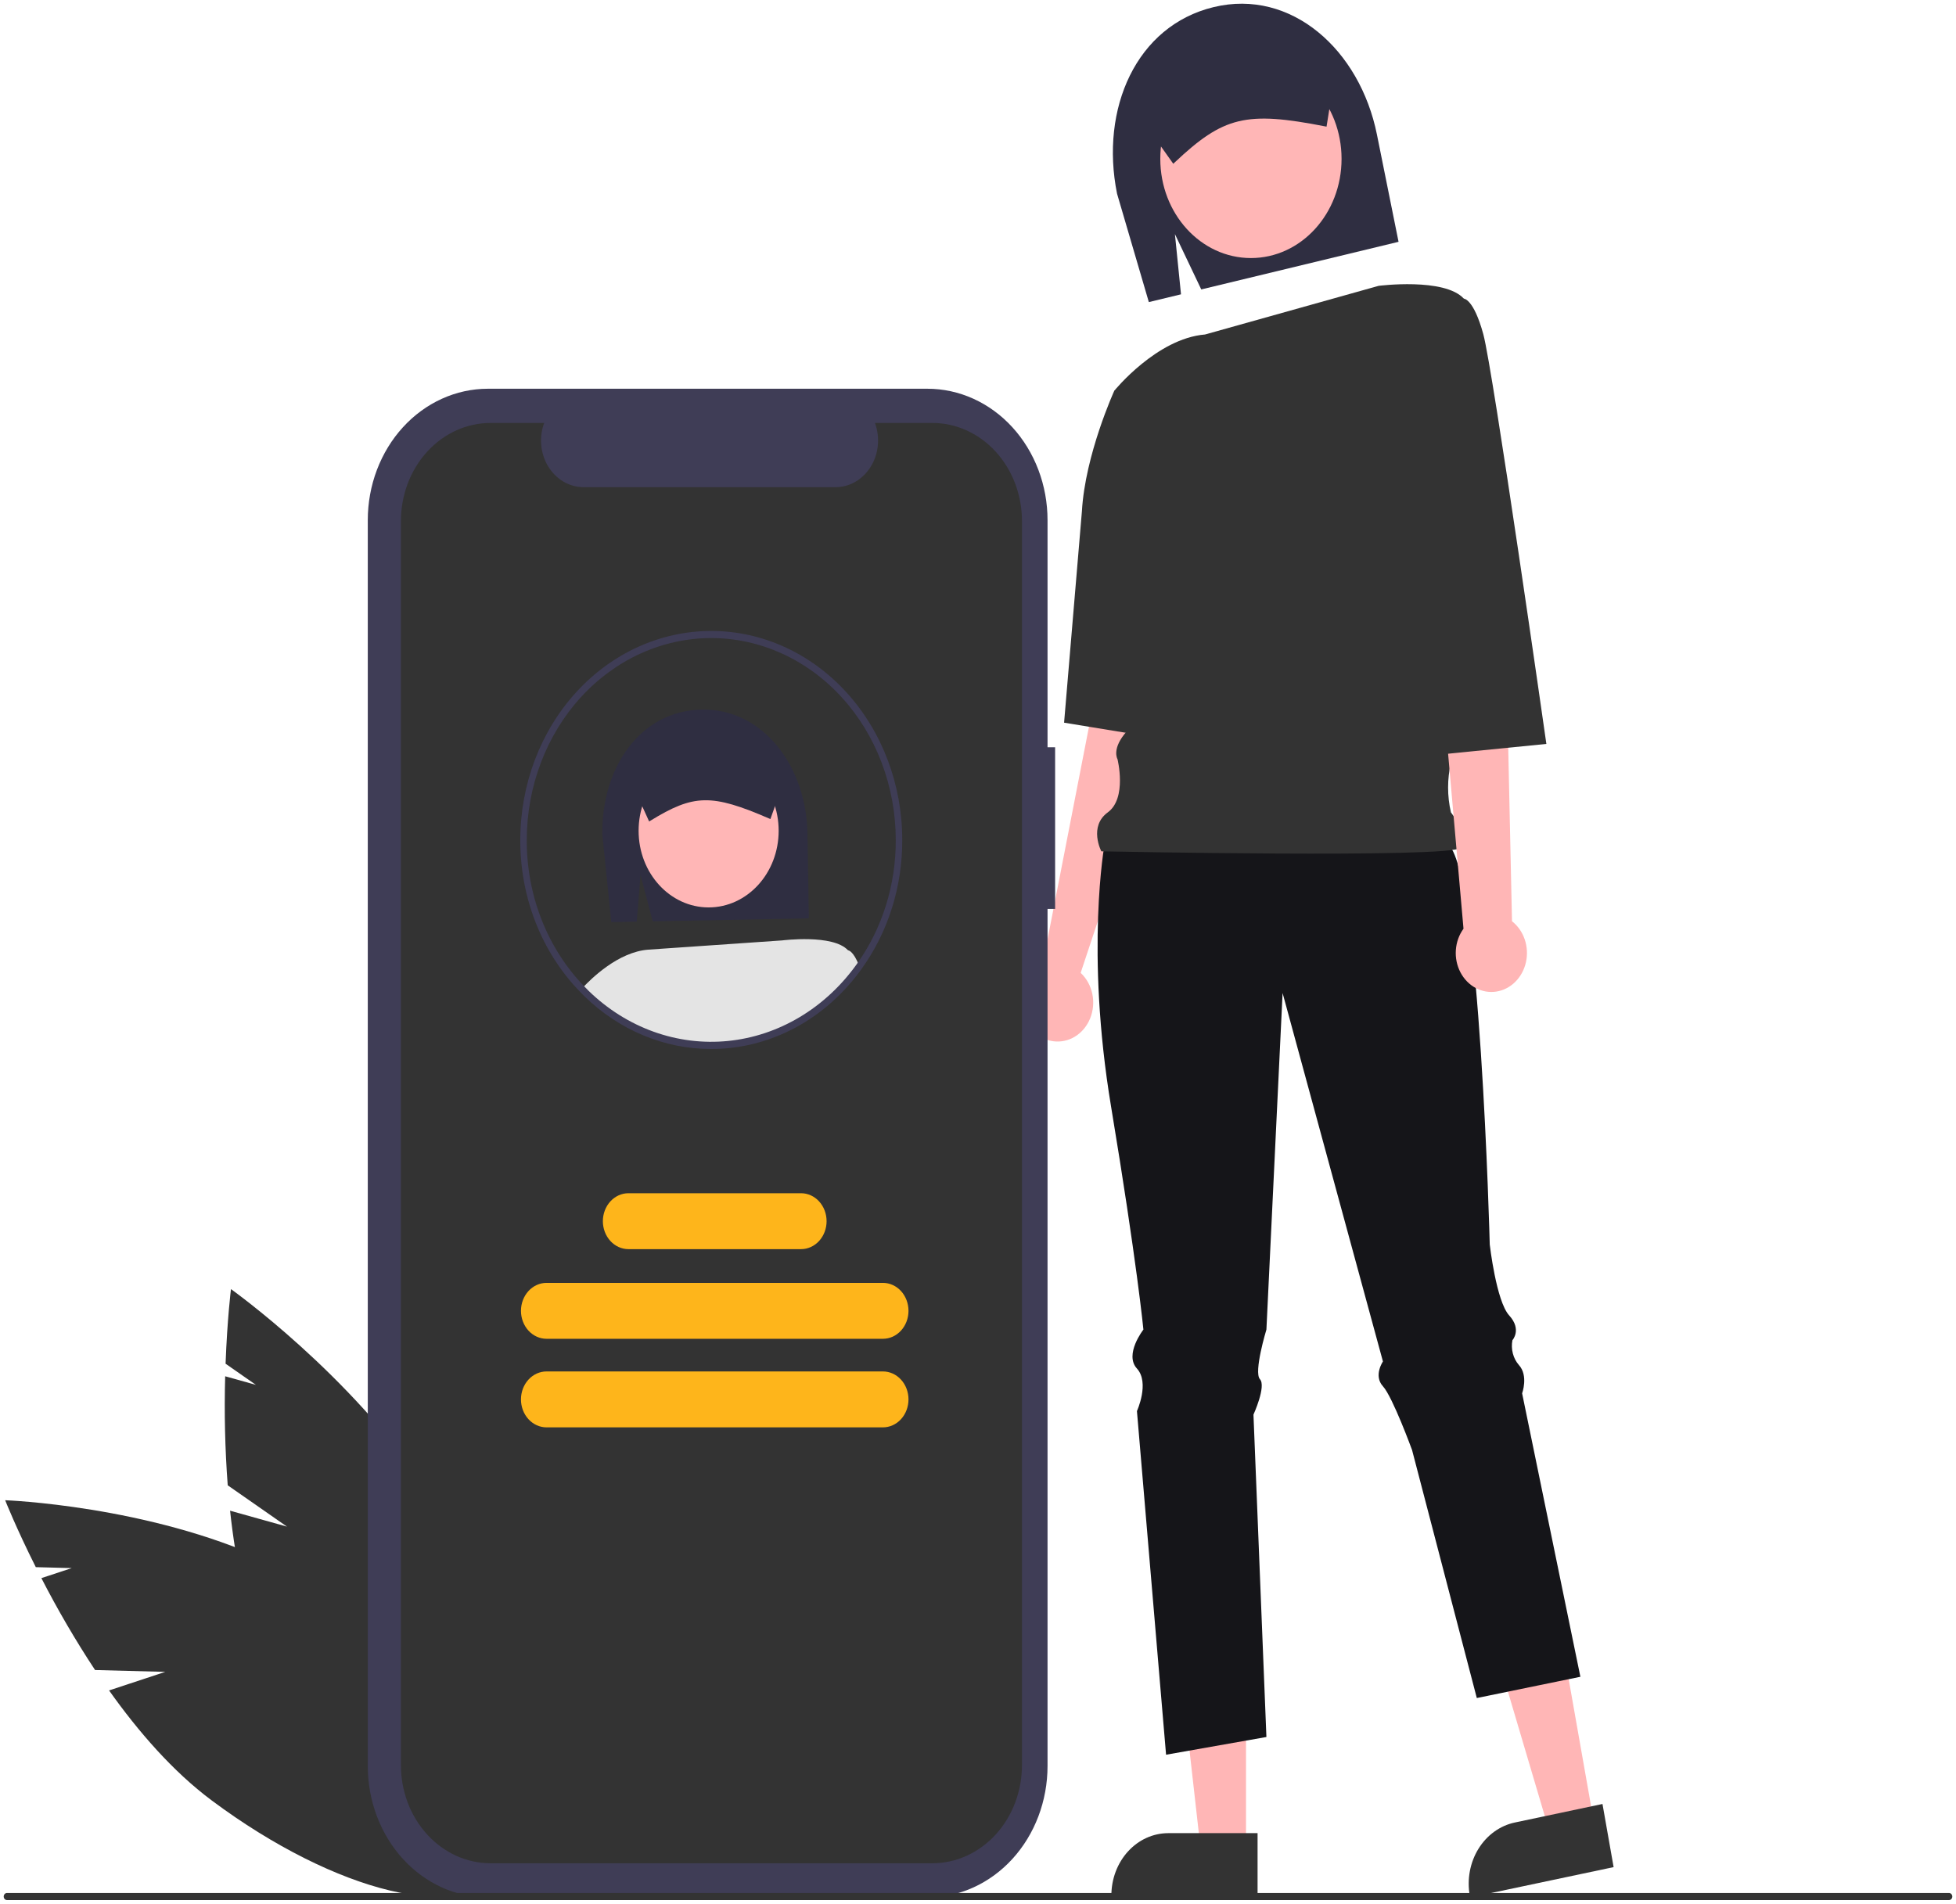 <svg width="264" height="257" viewBox="0 0 264 257" fill="none" xmlns="http://www.w3.org/2000/svg">
<g clip-path="url(#clip0_262_9037)">
<path d="M38.732 206.085L30.736 200.509C30.369 195.613 30.254 190.699 30.392 185.79L34.54 186.95L30.446 184.095C30.672 178.026 31.173 174.023 31.173 174.023C31.173 174.023 47.339 185.518 57.649 201.099L55.891 214.277L60.084 205.061C61.157 206.941 62.12 208.892 62.969 210.904C71.463 231.219 72.289 250.725 64.812 254.472C57.336 258.218 44.388 244.786 35.894 224.471C33.26 218.173 31.807 210.932 31.053 203.937L38.732 206.085Z" fill="#333333"/>
<path d="M22.308 225.694L12.83 225.445C10.205 221.462 7.786 217.32 5.586 213.039L9.684 211.685L4.832 211.558C2.16 206.235 0.698 202.524 0.698 202.524C0.698 202.524 19.965 203.217 36.148 210.721L40.865 222.997L40.103 212.735C41.909 213.737 43.655 214.863 45.331 216.105C62.196 228.689 72.113 244.919 67.481 252.357C62.85 259.795 45.425 255.623 28.56 243.039C23.332 239.138 18.669 233.762 14.721 228.2L22.308 225.694Z" fill="#333333"/>
<path d="M157.383 72.36L149.956 71.403L147.335 96.272L140.643 130.615C139.712 131.111 138.953 131.922 138.478 132.929C138.003 133.936 137.837 135.083 138.006 136.201C138.175 137.319 138.669 138.347 139.415 139.133C140.16 139.919 141.118 140.42 142.145 140.561C143.172 140.703 144.213 140.478 145.114 139.92C146.014 139.361 146.726 138.499 147.143 137.462C147.56 136.425 147.66 135.269 147.428 134.165C147.196 133.06 146.645 132.068 145.856 131.334L152.578 111.098L157.383 72.36Z" fill="#FFB6B6"/>
<path d="M168.172 249.653H162.053L159.142 223.816L168.173 223.816L168.172 249.653Z" fill="#FFB6B6"/>
<path d="M169.733 256.147L150.002 256.146V255.873C150.002 253.643 150.812 251.505 152.252 249.928C153.692 248.352 155.645 247.466 157.682 247.466H157.682L169.733 247.466L169.733 256.147Z" fill="#333333"/>
<path d="M215.132 246L209.124 247.27L201.79 222.506L210.657 220.632L215.132 246Z" fill="#FFB6B6"/>
<path d="M217.789 252.052L198.417 256.147L198.37 255.879C197.983 253.69 198.407 251.422 199.548 249.575C200.689 247.728 202.454 246.453 204.453 246.03L204.454 246.03L216.286 243.529L217.789 252.052Z" fill="#333333"/>
<path d="M158.578 31.605L162.133 39.072L188.761 32.643L185.844 18.165C183.535 6.705 174.279 -1.571 163.811 0.957C153.343 3.484 148.458 14.685 150.767 26.145L155.058 40.78L159.399 39.732L158.578 31.605Z" fill="#2F2E41"/>
<path d="M149.083 113.967C149.083 113.967 146.461 128.315 149.957 149.358C153.452 170.401 154.325 179.488 154.325 179.488C154.325 179.488 151.704 182.835 153.452 184.748C155.199 186.661 153.452 190.487 153.452 190.487L157.383 236.878L170.927 234.486L169.179 190.966C169.179 190.966 170.927 187.14 170.053 186.183C169.179 185.227 170.927 179.488 170.927 179.488L173.111 134.054L186.654 183.792C186.654 183.792 185.344 185.705 186.654 187.14C187.965 188.574 190.586 195.748 190.586 195.748L199.324 229.226L213.304 226.356L205.44 188.096C205.44 188.096 206.314 185.705 205.003 184.27C204.621 183.831 204.341 183.297 204.189 182.714C204.037 182.131 204.016 181.516 204.129 180.922C204.129 180.922 205.44 179.488 203.692 177.575C201.945 175.662 201.071 168.01 201.071 168.01C201.071 168.01 199.76 116.837 195.392 113.967C191.023 111.098 149.083 113.967 149.083 113.967Z" fill="#151519"/>
<path d="M168.837 34.836C175.593 34.836 181.069 28.84 181.069 21.445C181.069 14.049 175.593 8.054 168.837 8.054C162.081 8.054 156.604 14.049 156.604 21.445C156.604 28.84 162.081 34.836 168.837 34.836Z" fill="#FFB6B6"/>
<path d="M186.076 38.586C186.076 38.586 194.955 37.447 197.576 40.317L194.955 98.185C194.955 98.185 196.702 99.62 195.829 102.967C195.321 105.165 195.321 107.466 195.829 109.663C195.829 109.663 198.45 113.011 197.139 114.446C195.829 115.88 148.646 114.924 148.646 114.924C148.646 114.924 146.898 111.576 149.52 109.663C152.141 107.75 150.83 102.489 150.83 102.489C150.83 102.489 149.956 101.054 152.141 98.663C154.325 96.272 156.073 76.664 156.073 76.664L150.393 52.751C150.393 52.751 156.11 45.687 162.645 45.154L186.076 38.586Z" fill="#333333"/>
<path d="M157.162 53.081L150.393 52.752C150.393 52.752 146.461 61.36 146.025 69.012L143.619 97.558L159.131 100.098L157.162 53.081Z" fill="#333333"/>
<path d="M158.357 22.109L153.812 15.709C153.545 14.361 153.775 12.953 154.453 11.79C155.131 10.628 156.201 9.807 157.431 9.506L174.597 5.362C175.828 5.068 177.115 5.32 178.176 6.062C179.238 6.805 179.988 7.977 180.263 9.323L180.272 9.369L179.043 17.097L178.827 17.055C168.174 14.975 165.139 15.707 158.53 21.945L158.357 22.109Z" fill="#2F2E41"/>
<path d="M204.074 124.365L203.255 86.707L202.382 59.925L191.897 61.36L197.527 125.372C196.928 126.195 196.569 127.196 196.495 128.246C196.421 129.295 196.636 130.345 197.113 131.259C197.59 132.173 198.306 132.909 199.169 133.373C200.032 133.836 201.003 134.006 201.955 133.859C202.907 133.713 203.797 133.257 204.51 132.551C205.223 131.845 205.726 130.921 205.955 129.899C206.183 128.876 206.126 127.802 205.791 126.816C205.455 125.829 204.858 124.976 204.074 124.365Z" fill="#FFB6B6"/>
<path d="M189.927 41.124L197.576 40.317C197.576 40.317 198.887 40.317 200.197 45.099C201.508 49.882 208.713 100.427 208.713 100.427L192.77 102.011L189.927 41.124Z" fill="#333333"/>
<path d="M142.408 100.877H141.385V70.221C141.385 67.891 140.966 65.584 140.152 63.431C139.337 61.278 138.143 59.322 136.638 57.675C135.133 56.027 133.346 54.72 131.38 53.829C129.413 52.937 127.306 52.478 125.177 52.478H65.847C63.718 52.478 61.611 52.937 59.644 53.829C57.678 54.72 55.891 56.027 54.386 57.675C52.881 59.322 51.687 61.278 50.872 63.431C50.058 65.584 49.639 67.891 49.639 70.221V238.404C49.639 243.109 51.346 247.622 54.386 250.95C57.425 254.277 61.548 256.147 65.847 256.147H125.177C129.476 256.147 133.598 254.277 136.638 250.95C139.678 247.622 141.385 243.109 141.385 238.404V122.699H142.408V100.877Z" fill="#3F3D56"/>
<path d="M125.831 57.094H118.087C118.443 58.05 118.579 59.087 118.482 60.114C118.386 61.141 118.061 62.126 117.535 62.983C117.009 63.84 116.298 64.542 115.466 65.028C114.634 65.513 113.705 65.767 112.762 65.767H78.772C77.829 65.767 76.901 65.513 76.069 65.028C75.237 64.542 74.526 63.84 74 62.983C73.474 62.126 73.149 61.141 73.052 60.114C72.956 59.087 73.092 58.05 73.448 57.094H66.215C63.005 57.094 59.926 58.49 57.656 60.975C55.386 63.46 54.111 66.83 54.111 70.344V238.28C54.111 240.02 54.424 241.743 55.032 243.351C55.641 244.959 56.532 246.419 57.656 247.65C58.78 248.88 60.114 249.856 61.583 250.522C63.051 251.188 64.625 251.531 66.215 251.531H125.831C127.421 251.531 128.995 251.188 130.463 250.522C131.932 249.856 133.266 248.88 134.39 247.65C135.514 246.419 136.406 244.959 137.014 243.351C137.622 241.743 137.935 240.02 137.935 238.28V70.344C137.935 68.605 137.622 66.882 137.014 65.274C136.406 63.666 135.514 62.206 134.39 60.975C133.266 59.745 131.932 58.769 130.463 58.103C128.995 57.437 127.421 57.094 125.831 57.094Z" fill="#333333"/>
<path d="M86.453 118.126L88.101 124.377L109.167 123.97L108.983 112.517C108.837 103.451 102.984 95.632 94.702 95.791C86.421 95.951 81.155 103.616 81.301 112.682L82.504 124.485L85.939 124.419L86.453 118.126Z" fill="#2F2E41"/>
<path d="M95.644 122.497C100.864 122.497 105.095 117.865 105.095 112.15C105.095 106.436 100.864 101.803 95.644 101.803C90.423 101.803 86.192 106.436 86.192 112.15C86.192 117.865 90.423 122.497 95.644 122.497Z" fill="#FFB6B6"/>
<path d="M114.457 128.286L114.243 132.638C109.707 137.803 103.519 140.844 96.978 141.121C90.438 141.398 84.054 138.891 79.166 134.125C78.948 133.915 78.734 133.695 78.524 133.47C79.834 132.045 83.452 128.525 87.467 128.2L105.571 126.951C105.571 126.951 112.43 126.071 114.457 128.286Z" fill="#E4E4E4"/>
<path d="M105.99 104.885C105.978 104.093 105.751 103.322 105.339 102.671C105.296 102.604 105.252 102.541 105.208 102.479C104.858 101.99 104.409 101.596 103.897 101.328C103.385 101.06 102.823 100.925 102.255 100.935L95.462 101.068L88.672 101.198C87.7 101.219 86.775 101.661 86.099 102.427C85.424 103.194 85.053 104.222 85.068 105.287L86.685 108.85L87.615 110.896L87.768 110.801C93.644 107.185 96.047 107.137 103.823 110.5L103.981 110.566L104.597 108.84L105.995 104.923L105.99 104.885Z" fill="#2F2E41"/>
<path d="M115.986 130.443C114.048 133.156 111.669 135.455 108.97 137.224L108.546 128.912L114.457 128.286C114.457 128.286 115.165 128.286 115.986 130.443Z" fill="#E4E4E4"/>
<path d="M95.999 141.61C89.685 141.618 83.59 139.081 78.876 134.483C78.653 134.268 78.433 134.043 78.218 133.812C75.68 131.188 73.662 128.022 72.286 124.51C70.911 120.998 70.209 117.214 70.223 113.393C70.223 105.91 72.939 98.733 77.773 93.441C82.607 88.149 89.163 85.176 95.999 85.176C102.835 85.176 109.391 88.149 114.225 93.441C119.059 98.733 121.775 105.91 121.775 113.393C121.796 119.681 119.878 125.792 116.33 130.737C113.921 134.124 110.837 136.864 107.314 138.748C103.79 140.633 99.92 141.611 95.999 141.61ZM95.999 86.133C89.397 86.141 83.067 89.016 78.399 94.126C73.73 99.237 71.104 106.166 71.097 113.393C71.083 117.086 71.762 120.742 73.092 124.136C74.421 127.529 76.372 130.589 78.825 133.123C79.034 133.347 79.242 133.561 79.455 133.766C82.002 136.239 84.985 138.114 88.22 139.276C91.455 140.439 94.873 140.863 98.263 140.524C101.653 140.186 104.945 139.09 107.933 137.305C110.922 135.521 113.546 133.085 115.642 130.148C119.069 125.371 120.922 119.467 120.901 113.393C120.893 106.166 118.267 99.237 113.599 94.126C108.931 89.016 102.601 86.141 95.999 86.133Z" fill="#3F3D56"/>
<path d="M119.171 180.729H73.762C73.309 180.729 72.861 180.632 72.443 180.442C72.025 180.252 71.644 179.974 71.324 179.624C71.004 179.273 70.75 178.857 70.577 178.399C70.404 177.942 70.314 177.451 70.314 176.955C70.314 176.459 70.404 175.969 70.577 175.511C70.75 175.053 71.004 174.637 71.324 174.286C71.644 173.936 72.025 173.658 72.443 173.468C72.861 173.278 73.309 173.181 73.762 173.181H119.171C119.623 173.181 120.072 173.278 120.49 173.468C120.908 173.658 121.288 173.936 121.609 174.286C121.929 174.637 122.183 175.053 122.356 175.511C122.529 175.969 122.619 176.459 122.619 176.955C122.619 177.451 122.529 177.942 122.356 178.399C122.183 178.857 121.929 179.273 121.609 179.624C121.288 179.974 120.908 180.252 120.49 180.442C120.072 180.632 119.623 180.729 119.171 180.729Z" fill="#FEB51B"/>
<path d="M119.171 192.686H73.762C72.848 192.686 71.971 192.288 71.324 191.581C70.678 190.873 70.314 189.913 70.314 188.912C70.314 187.911 70.678 186.951 71.324 186.243C71.971 185.535 72.848 185.137 73.762 185.137H119.171C120.085 185.137 120.962 185.535 121.609 186.243C122.255 186.951 122.619 187.911 122.619 188.912C122.619 189.913 122.255 190.873 121.609 191.581C120.962 192.288 120.085 192.686 119.171 192.686Z" fill="#FEB51B"/>
<path d="M108.117 168.628H84.817C83.903 168.628 83.026 168.23 82.379 167.522C81.732 166.815 81.369 165.855 81.369 164.853C81.369 163.852 81.732 162.892 82.379 162.185C83.026 161.477 83.903 161.079 84.817 161.079H108.117C109.031 161.079 109.908 161.477 110.555 162.185C111.201 162.892 111.564 163.852 111.564 164.853C111.564 165.855 111.201 166.815 110.555 167.522C109.908 168.23 109.031 168.628 108.117 168.628Z" fill="#FEB51B"/>
<path d="M263.063 256.5H0.937C0.821 256.5 0.71 256.45 0.628 256.36C0.546 256.27 0.5 256.149 0.5 256.022C0.5 255.895 0.546 255.773 0.628 255.684C0.71 255.594 0.821 255.543 0.937 255.543H263.063C263.179 255.543 263.29 255.594 263.372 255.684C263.454 255.773 263.5 255.895 263.5 256.022C263.5 256.149 263.454 256.27 263.372 256.36C263.29 256.45 263.179 256.5 263.063 256.5Z" fill="#333333"/>
</g>
<defs>
<clipPath id="clip0_262_9037">
<rect width="263" height="256" fill="white" transform="translate(0.5 0.5)"/>
</clipPath>
</defs>
</svg>
